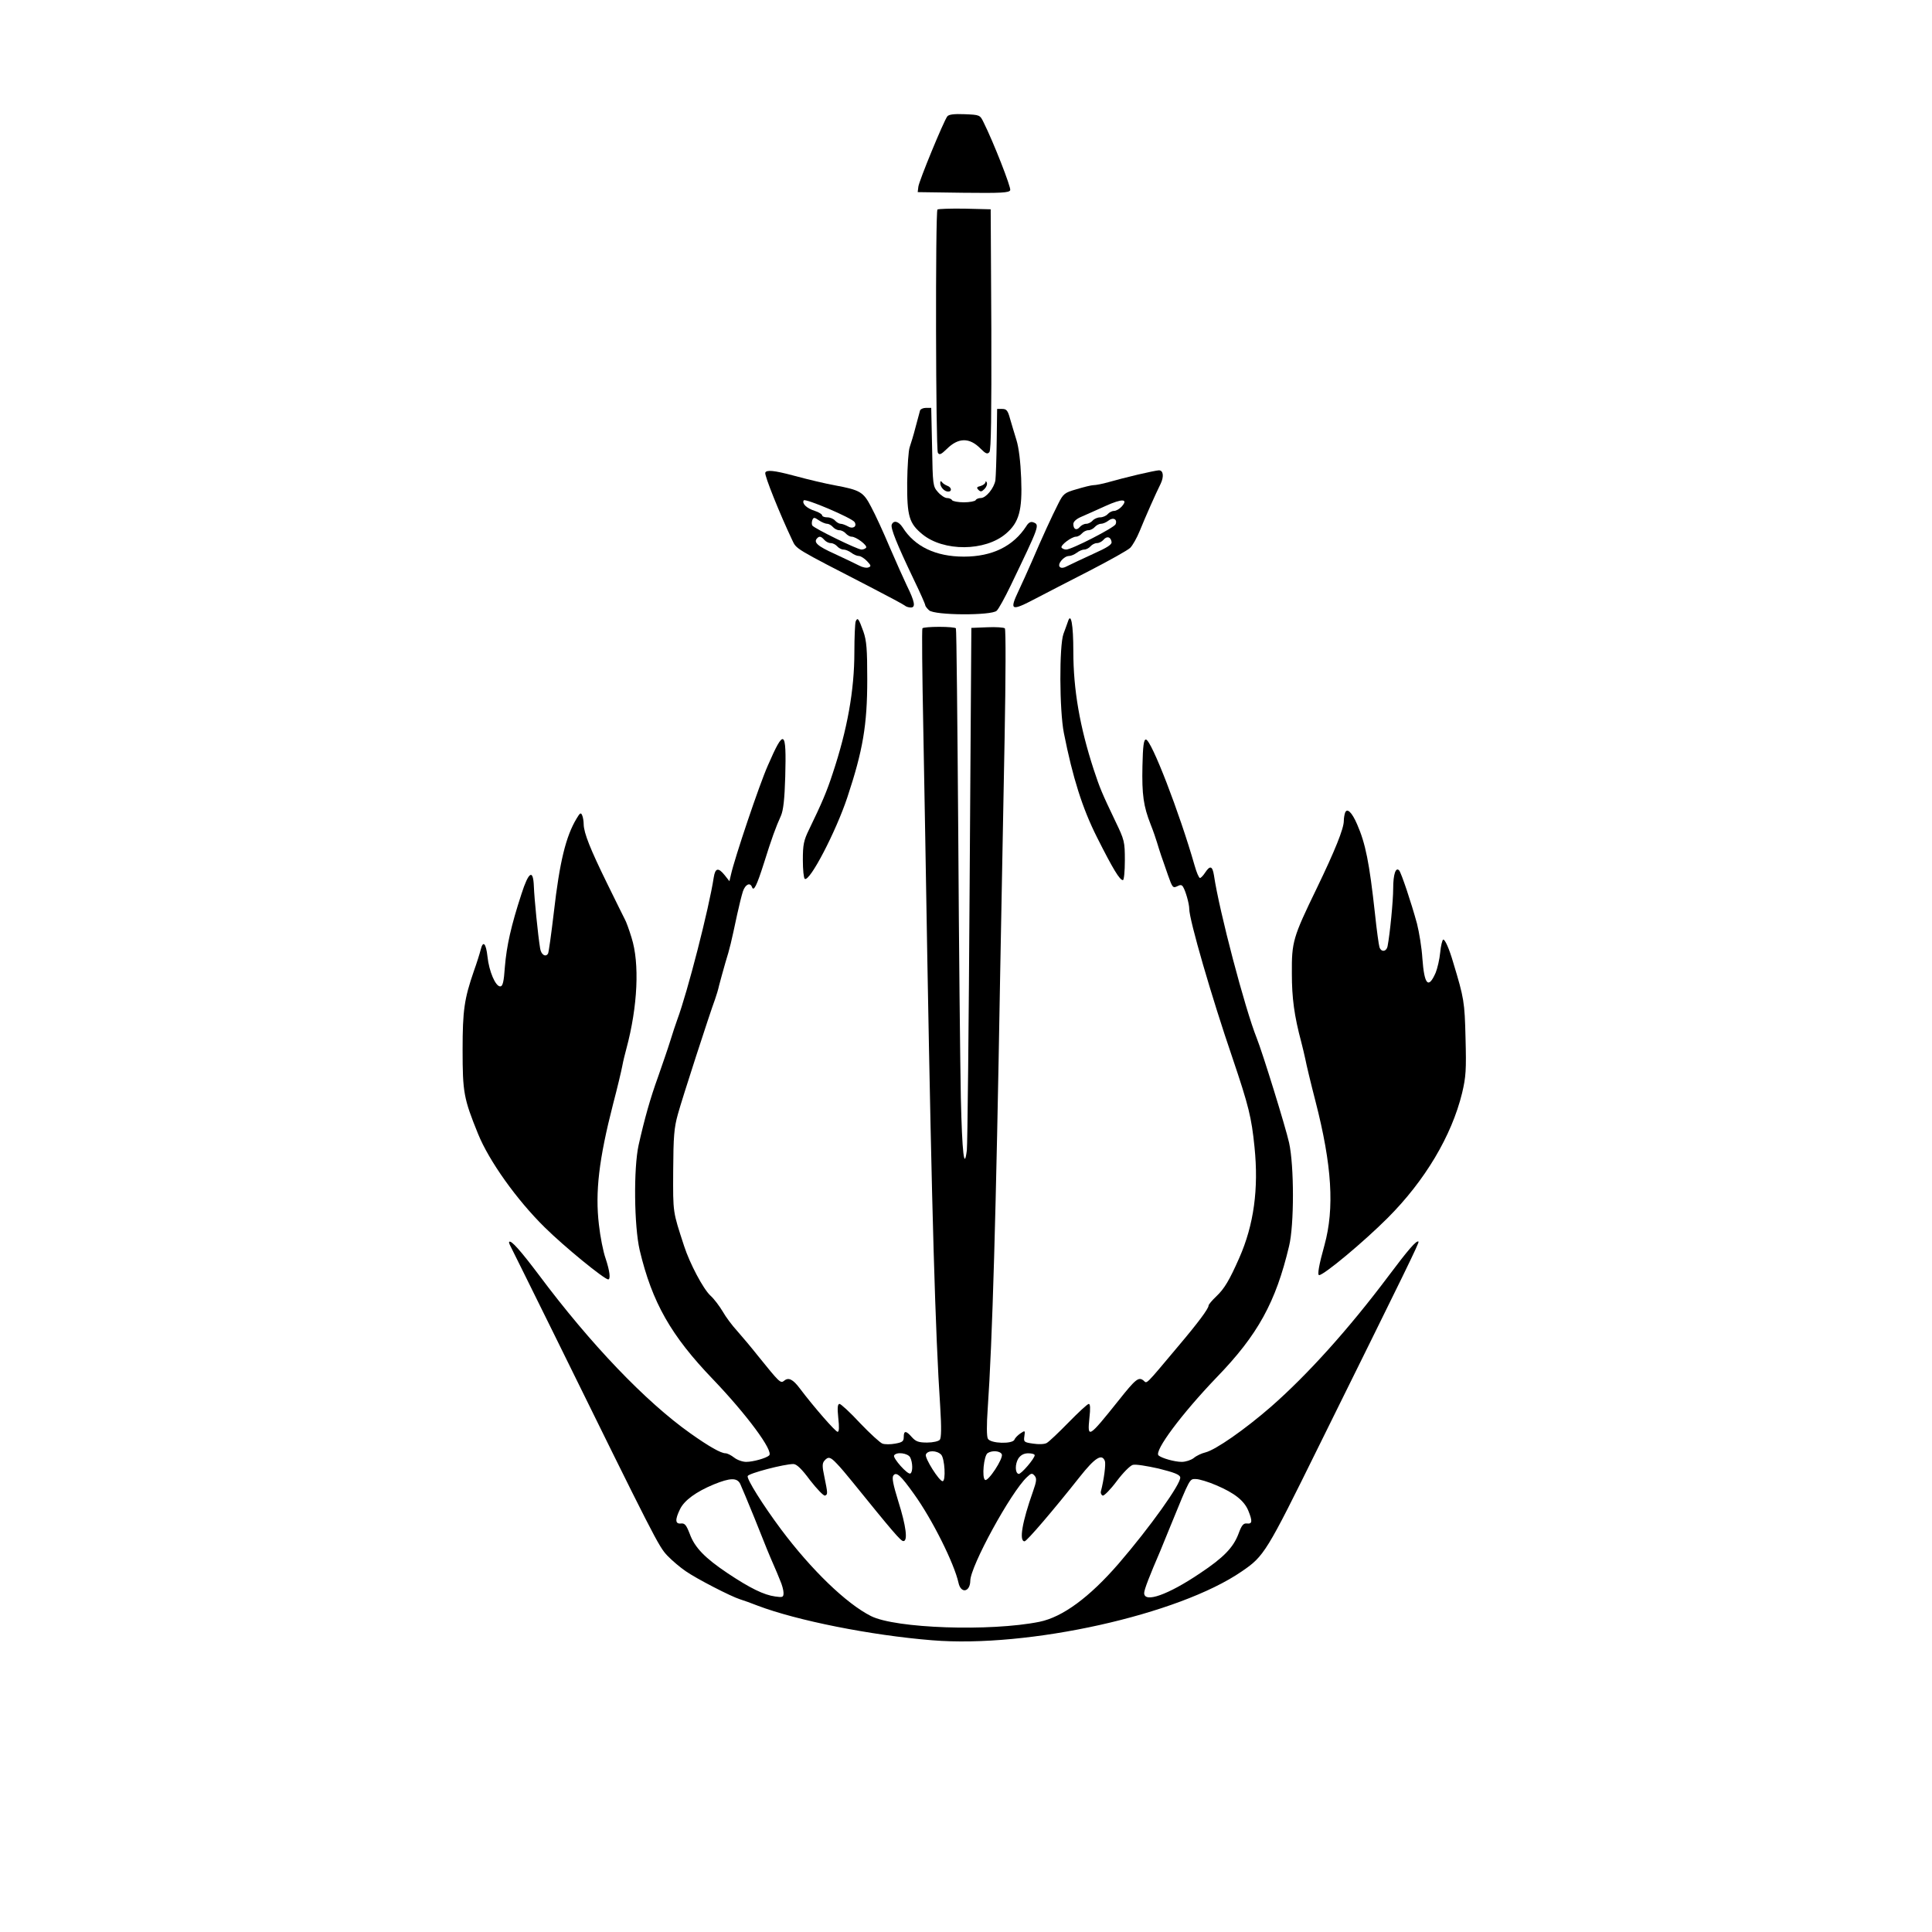 <?xml version="1.0" standalone="no"?>
<!DOCTYPE svg PUBLIC "-//W3C//DTD SVG 20010904//EN"
 "http://www.w3.org/TR/2001/REC-SVG-20010904/DTD/svg10.dtd">
<svg version="1.0" xmlns="http://www.w3.org/2000/svg"
 width="900pt" height="900pt" viewBox="0 0 900 900"
 preserveAspectRatio="xMidYMid meet">
<g transform="translate(0,900) scale(0.1,-0.1)"
fill="#000000" stroke="none">
<path d="M4413 8458 c-17 -22 -132 -301 -135 -328 l-3 -25 213 -3 c176 -2 213
0 218 12 5 12 -78 224 -124 316 -17 35 -18 35 -88 38 -49 2 -74 -1 -81 -10z"/>
<path d="M4367 8024 c-10 -11 -8 -1117 2 -1133 7 -12 15 -8 41 17 54 54 106
55 158 2 24 -24 32 -27 41 -16 8 9 10 174 9 572 l-3 559 -121 3 c-66 1 -123
-1 -127 -4z"/>
<path d="M4286 7088 c-2 -7 -11 -42 -21 -78 -9 -36 -22 -77 -27 -92 -6 -15
-11 -90 -12 -165 -1 -158 9 -191 71 -242 99 -81 292 -80 389 3 61 52 77 108
71 258 -3 77 -11 143 -22 178 -9 30 -23 75 -30 100 -10 37 -16 45 -36 45 l-24
0 -2 -150 c-1 -82 -4 -164 -6 -182 -6 -37 -44 -83 -68 -83 -10 0 -21 -4 -24
-10 -3 -5 -28 -10 -55 -10 -27 0 -52 5 -55 10 -3 6 -14 10 -24 10 -9 0 -28 12
-42 28 -23 26 -24 33 -27 210 l-4 182 -24 0 c-14 0 -26 -6 -28 -12z"/>
<path d="M3565 6798 c-5 -12 69 -195 125 -313 21 -44 6 -35 365 -220 83 -43
154 -81 160 -86 5 -5 18 -9 28 -9 23 0 19 26 -19 103 -14 29 -49 108 -79 177
-29 69 -68 154 -87 189 -36 69 -50 78 -168 100 -48 9 -113 24 -195 46 -90 24
-125 27 -130 13z m416 -230 c13 -21 -9 -34 -31 -20 -11 6 -26 12 -34 12 -7 0
-19 7 -26 15 -7 8 -23 15 -36 15 -13 0 -24 4 -24 9 0 5 -15 15 -34 21 -38 12
-61 34 -52 49 7 11 225 -82 237 -101z m-128 -8 c8 0 20 -7 27 -15 7 -8 20 -15
30 -15 10 0 23 -7 30 -15 7 -8 19 -15 27 -15 21 0 74 -40 68 -51 -4 -5 -13 -9
-22 -9 -19 0 -221 99 -229 112 -3 5 -3 16 0 25 6 14 9 14 31 -1 13 -9 31 -16
38 -16z m-13 -75 c7 -8 20 -15 30 -15 10 0 23 -7 30 -15 7 -8 20 -15 29 -15
10 0 26 -7 37 -15 10 -8 26 -15 35 -15 8 0 26 -11 38 -24 19 -20 20 -24 7 -29
-9 -4 -28 0 -43 8 -16 8 -67 33 -115 55 -80 36 -100 54 -81 73 10 11 19 8 33
-8z"/>
<path d="M5300 6789 c-47 -11 -108 -27 -136 -35 -28 -8 -59 -14 -70 -14 -10 0
-46 -9 -79 -19 -56 -16 -62 -21 -85 -67 -30 -59 -76 -159 -123 -269 -19 -44
-47 -105 -61 -135 -45 -95 -37 -99 79 -38 44 23 156 81 250 129 93 48 179 96
190 107 11 11 31 46 44 78 28 69 75 175 98 221 16 34 12 63 -9 62 -7 0 -51 -9
-98 -20z m-75 -149 c-10 -11 -26 -20 -35 -20 -10 0 -23 -7 -30 -15 -7 -8 -23
-15 -35 -15 -12 0 -28 -7 -35 -15 -7 -8 -20 -15 -30 -15 -10 0 -23 -7 -30 -15
-15 -18 -30 -11 -30 14 0 11 14 24 38 34 20 9 71 31 112 50 77 35 108 34 75
-3z m-28 -82 c-6 -16 -205 -118 -230 -118 -9 0 -18 4 -22 9 -6 11 47 51 68 51
8 0 20 7 27 15 7 8 20 15 30 15 10 0 23 7 30 15 7 8 20 15 29 15 9 0 25 7 35
15 22 17 42 6 33 -17z m-19 -82 c3 -12 -18 -26 -85 -56 -48 -22 -101 -47 -117
-55 -20 -11 -32 -13 -39 -6 -13 13 19 51 43 51 9 0 25 7 36 15 10 8 26 15 35
15 9 0 22 7 29 15 7 8 20 15 30 15 10 0 23 7 30 15 16 19 34 15 38 -9z"/>
<path d="M4380 6750 c0 -19 19 -40 37 -40 19 0 16 20 -4 27 -10 4 -21 11 -25
17 -5 7 -8 5 -8 -4z"/>
<path d="M4591 6754 c-1 -7 -11 -14 -23 -18 -18 -4 -20 -8 -10 -18 10 -10 15
-9 28 4 9 9 14 22 11 30 -3 7 -6 8 -6 2z"/>
<path d="M4154 6556 c-6 -16 24 -91 102 -254 30 -62 54 -116 54 -121 0 -4 8
-15 18 -24 26 -24 292 -25 315 -2 9 8 38 61 65 117 136 283 136 283 105 295
-11 4 -22 -1 -32 -18 -61 -94 -159 -142 -291 -142 -131 0 -229 47 -285 136
-19 29 -42 35 -51 13z"/>
<path d="M3986 6105 c-3 -9 -6 -74 -6 -143 0 -178 -33 -361 -101 -565 -28 -86
-51 -139 -110 -261 -25 -51 -29 -71 -29 -142 0 -46 4 -85 9 -88 23 -15 145
220 198 379 73 220 93 338 93 550 0 140 -3 180 -18 223 -22 61 -27 68 -36 47z"/>
<path d="M4975 6105 c-4 -11 -13 -37 -21 -58 -20 -55 -19 -356 2 -462 41 -207
86 -350 154 -485 75 -149 106 -200 121 -200 5 0 9 41 9 92 0 87 -2 95 -44 182
-63 132 -72 153 -101 241 -65 199 -95 373 -95 550 0 126 -11 184 -25 140z"/>
<path d="M4297 6073 c-3 -5 -1 -213 4 -463 5 -250 13 -738 19 -1085 21 -1176
37 -1734 60 -2080 6 -96 5 -143 -2 -152 -6 -7 -32 -13 -59 -13 -40 0 -53 5
-71 25 -27 31 -38 32 -38 1 0 -20 -6 -25 -40 -31 -21 -4 -48 -4 -59 0 -10 3
-57 46 -104 95 -46 50 -90 90 -96 90 -9 0 -11 -17 -6 -65 5 -44 4 -65 -3 -65
-10 0 -112 117 -176 202 -32 43 -53 53 -73 36 -17 -14 -22 -8 -123 117 -30 38
-73 89 -96 115 -23 25 -53 65 -67 90 -15 25 -40 59 -58 75 -34 32 -96 150
-122 230 -53 163 -52 152 -51 350 1 161 4 201 22 265 19 70 148 468 173 535 6
17 15 46 19 65 5 19 18 67 29 105 22 71 27 94 55 225 9 41 21 90 27 108 11 32
33 43 42 20 8 -23 22 5 56 112 36 115 55 167 79 220 11 25 17 77 20 182 6 220
-5 227 -81 52 -40 -90 -155 -432 -172 -509 l-7 -30 -22 28 c-30 37 -44 34 -51
-10 -22 -144 -122 -534 -170 -663 -7 -19 -22 -64 -33 -100 -11 -36 -37 -110
-56 -165 -37 -102 -63 -195 -91 -319 -24 -109 -21 -378 5 -490 58 -244 146
-398 341 -601 157 -164 284 -335 262 -355 -14 -13 -75 -30 -107 -30 -17 0 -42
9 -56 20 -14 11 -32 20 -40 20 -22 0 -78 32 -164 93 -209 148 -466 417 -705
737 -86 114 -130 164 -139 155 -2 -2 1 -11 7 -22 5 -10 96 -193 202 -408 471
-957 487 -989 528 -1032 22 -23 60 -55 85 -72 50 -35 211 -118 253 -131 16 -5
53 -18 83 -30 182 -69 526 -138 812 -161 448 -37 1150 119 1443 321 104 71
114 87 359 584 411 831 468 947 464 952 -9 8 -49 -39 -139 -159 -186 -248
-377 -460 -548 -610 -123 -107 -258 -201 -306 -213 -17 -4 -41 -15 -54 -26
-13 -10 -38 -18 -56 -18 -33 0 -93 17 -108 30 -22 20 108 194 270 363 193 199
276 351 338 612 24 98 24 374 0 482 -16 72 -123 418 -151 488 -54 135 -174
589 -199 758 -7 43 -18 47 -41 12 -9 -14 -20 -25 -24 -25 -5 0 -16 26 -25 58
-70 245 -202 587 -227 587 -10 0 -14 -30 -16 -123 -3 -135 5 -188 38 -272 12
-30 25 -68 30 -85 5 -16 13 -43 19 -60 6 -16 20 -58 32 -92 20 -57 23 -61 42
-52 15 8 22 8 28 -2 12 -19 29 -79 29 -103 0 -51 104 -410 202 -696 75 -222
88 -275 102 -413 20 -195 -3 -363 -71 -517 -46 -104 -69 -143 -107 -179 -20
-19 -36 -38 -36 -43 0 -14 -48 -79 -142 -190 -157 -187 -144 -174 -161 -159
-23 18 -36 8 -117 -94 -140 -175 -145 -178 -135 -80 5 44 4 65 -3 65 -6 0 -48
-39 -94 -86 -46 -47 -91 -90 -102 -96 -10 -6 -38 -7 -63 -3 -43 6 -45 8 -41
35 4 27 3 27 -18 13 -12 -8 -25 -21 -28 -29 -8 -22 -112 -19 -124 4 -6 10 -6
67 -1 137 22 316 39 906 58 2015 6 338 16 840 21 1115 5 275 6 503 1 508 -4 4
-41 7 -82 5 l-74 -3 -8 -1195 c-4 -657 -10 -1214 -13 -1238 -12 -98 -22 -16
-28 245 -3 153 -9 706 -12 1228 -4 523 -8 953 -11 958 -2 4 -37 7 -78 7 -41 0
-76 -3 -78 -7z m87 -3849 c17 -17 23 -124 7 -124 -16 0 -84 108 -78 124 8 21
51 20 71 0z m283 1 c7 -20 -64 -128 -78 -119 -16 9 -6 114 12 125 22 14 59 10
66 -6z m-427 -14 c12 -24 13 -68 1 -75 -12 -8 -83 72 -76 84 11 18 64 11 75
-9z m580 10 c0 -15 -64 -90 -75 -87 -17 4 -17 46 -1 72 11 16 26 24 46 24 17
0 30 -4 30 -9z m-922 -39 c15 -15 47 -53 72 -84 187 -231 226 -277 238 -277
22 -1 13 70 -23 184 -25 81 -31 112 -23 122 14 18 34 0 96 -87 85 -118 187
-323 207 -413 11 -52 54 -44 55 9 0 67 189 413 264 483 20 19 24 20 36 6 10
-12 9 -25 -8 -73 -50 -141 -66 -232 -39 -232 11 1 135 146 256 299 72 91 104
111 118 75 5 -14 -4 -86 -19 -143 -1 -7 2 -15 9 -18 6 -2 36 28 65 67 29 39
63 73 75 76 13 4 66 -5 120 -17 72 -18 99 -28 101 -41 5 -28 -142 -234 -287
-402 -136 -157 -261 -249 -369 -271 -229 -46 -671 -31 -785 27 -115 58 -278
216 -418 403 -85 114 -161 235 -156 249 5 13 170 56 213 56 15 0 39 -23 78
-76 32 -41 63 -73 69 -71 14 5 13 10 -3 89 -10 46 -10 61 0 73 18 21 28 19 58
-13z m-450 -94 c6 -13 36 -84 66 -158 57 -144 71 -177 92 -225 7 -16 20 -46
28 -67 9 -20 16 -46 16 -58 0 -21 -4 -22 -39 -17 -52 7 -116 38 -221 108 -106
71 -154 120 -177 184 -16 41 -23 50 -41 48 -27 -3 -28 18 -4 67 20 41 75 81
157 115 76 31 108 32 123 3z m2218 -7 c85 -36 130 -72 149 -118 20 -49 19 -63
-6 -60 -17 2 -25 -8 -40 -49 -24 -63 -69 -110 -179 -183 -148 -100 -260 -140
-260 -92 0 16 25 80 75 196 7 17 28 68 47 115 94 230 89 220 119 220 15 0 58
-13 95 -29z"/>
<path d="M6266 5214 c-3 -8 -6 -26 -6 -38 0 -36 -41 -138 -127 -316 -110 -227
-116 -247 -115 -395 0 -114 11 -197 44 -320 6 -22 14 -58 19 -80 4 -22 25
-110 47 -195 77 -299 89 -499 42 -670 -26 -93 -34 -140 -25 -140 22 0 207 154
319 266 174 174 298 382 347 582 18 76 20 108 16 257 -4 168 -7 185 -57 350
-19 66 -39 110 -47 108 -4 -1 -11 -28 -14 -60 -3 -32 -13 -74 -21 -94 -34 -78
-53 -57 -62 66 -3 50 -15 122 -25 162 -27 99 -73 236 -83 248 -16 18 -28 -18
-28 -84 0 -57 -15 -211 -26 -268 -5 -27 -30 -30 -38 -5 -3 9 -13 80 -21 157
-26 237 -44 326 -83 415 -24 56 -47 78 -56 54z"/>
<path d="M2686 5187 c-50 -83 -79 -201 -106 -437 -12 -102 -24 -188 -27 -192
-11 -19 -33 -5 -37 25 -10 60 -27 232 -29 287 -3 83 -24 71 -58 -35 -48 -147
-69 -241 -77 -338 -5 -72 -10 -92 -22 -92 -22 0 -52 71 -59 138 -7 64 -21 78
-32 32 -4 -16 -18 -61 -32 -100 -44 -128 -52 -181 -52 -365 0 -199 5 -227 72
-392 51 -126 180 -307 310 -435 92 -91 276 -241 296 -243 12 0 8 38 -12 98
-11 31 -25 102 -31 157 -18 152 0 305 66 562 20 76 39 156 43 178 4 22 13 58
19 80 53 197 62 398 24 517 -11 36 -25 75 -31 85 -5 10 -43 86 -83 168 -78
159 -108 234 -109 275 0 14 -3 33 -7 42 -6 14 -10 12 -26 -15z"/>
</g>
</svg>
